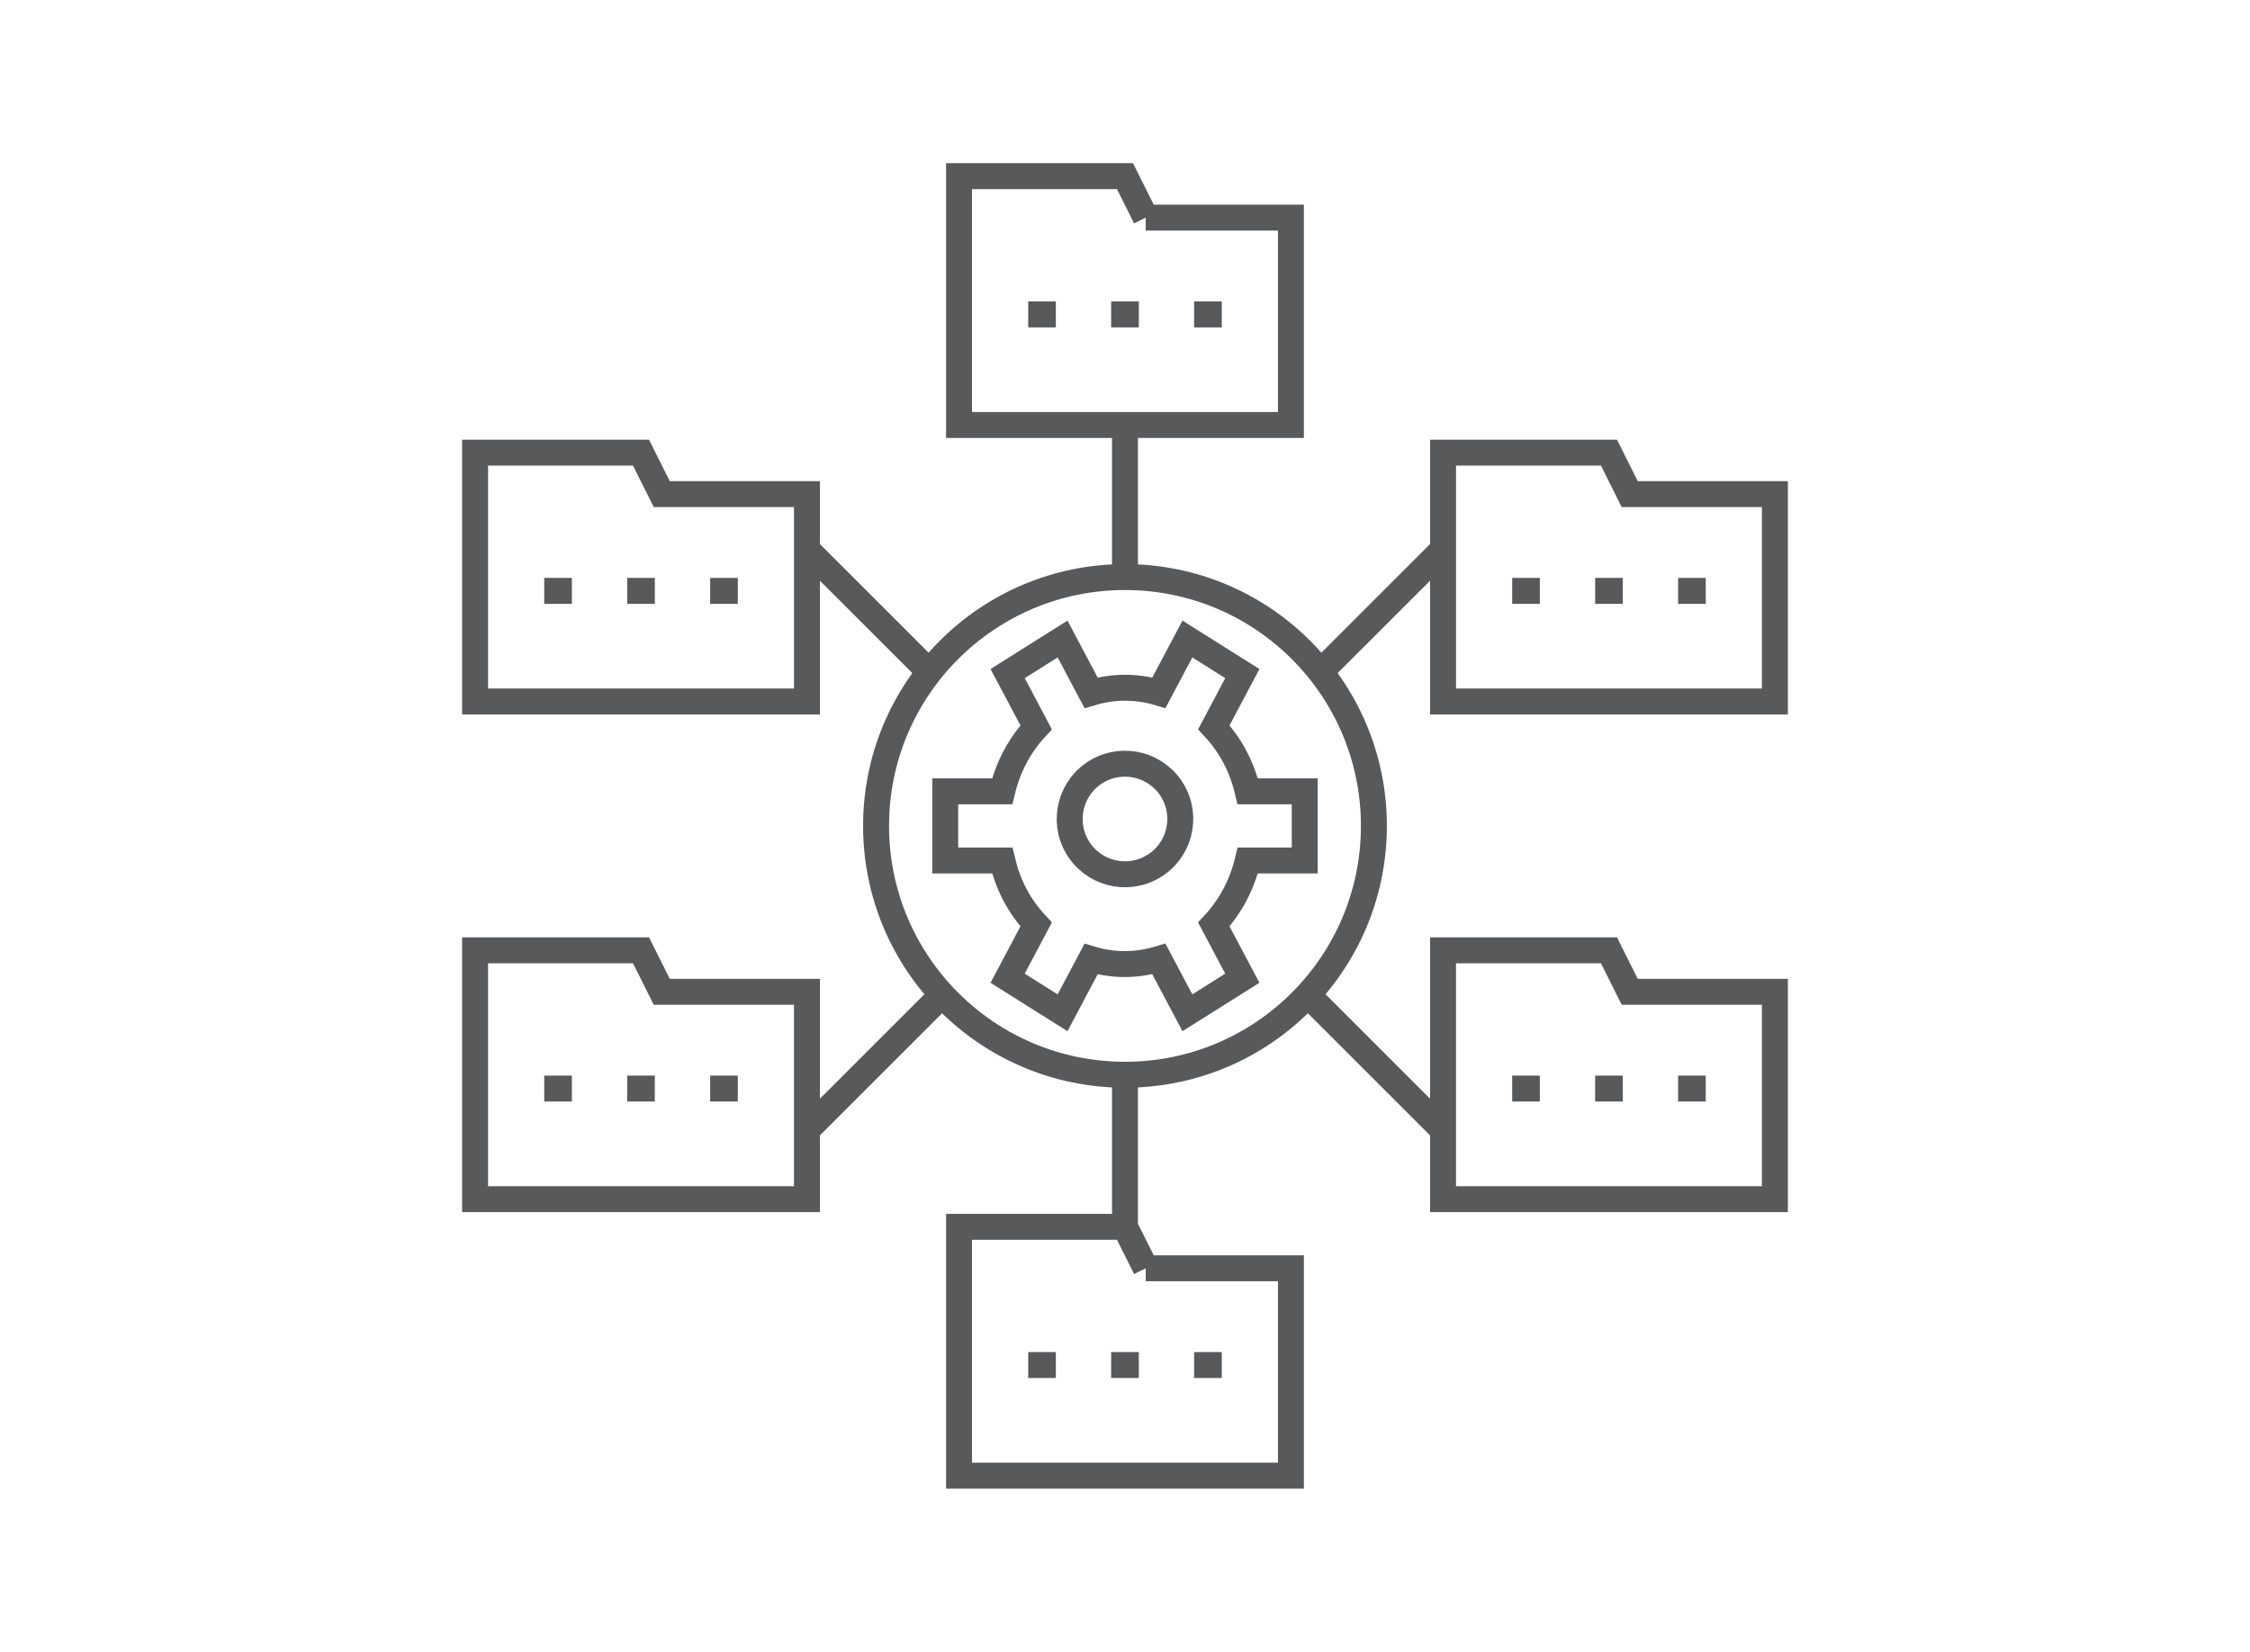 <?xml version="1.0" encoding="UTF-8"?>
<!DOCTYPE svg PUBLIC "-//W3C//DTD SVG 1.1//EN" "http://www.w3.org/Graphics/SVG/1.1/DTD/svg11.dtd">
<!-- Creator: CorelDRAW 2017 -->
<svg xmlns="http://www.w3.org/2000/svg" xml:space="preserve" width="45.889mm" height="33.697mm" version="1.1" style="shape-rendering:geometricPrecision; text-rendering:geometricPrecision; image-rendering:optimizeQuality; fill-rule:evenodd; clip-rule:evenodd"
viewBox="0 0 4588.92 3369.72"
 xmlns:xlink="http://www.w3.org/1999/xlink">
 <defs>
  <style type="text/css">
   <![CDATA[
    .str0 {stroke:#58595B;stroke-width:52.92;stroke-miterlimit:10}
    .fil0 {fill:none;fill-rule:nonzero}
   ]]>
  </style>
 </defs>
 <g id="Capa_x0020_1">
  <path class="fil0 str0" d="M3323.83 1008l-42.27 -84.61 -338.45 0 0 84.61 0 423.05 676.83 0 0 -423.05 -296.11 0zm-239.71 197.44l56.38 0m112.84 0l56.39 0m112.82 0l56.4 0m-2368.98 0l56.39 0m112.84 0l56.38 0m112.83 0l56.4 0m-155.11 -197.44l-42.34 -84.61 -338.39 0 0 84.61 0 423.05 676.83 0 0 -423.05 -296.1 0zm1734.42 1212.7l56.38 0m112.84 0l56.39 0m112.82 0l56.4 0m-155.12 -197.43l-42.27 -84.61 -338.45 0 0 84.61 0 423.04 676.83 0 0 -423.04 -296.11 0zm-2213.86 197.43l56.39 0m112.84 0l56.38 0m112.83 0l56.4 0m-155.11 -197.43l-42.34 -84.61 -338.39 0 0 84.61 0 423.04 676.83 0 0 -423.04 -296.1 0zm747.37 761.43l56.39 0m112.78 0l56.44 0m112.77 0l56.44 0m-155.15 -197.39l-42.28 -84.6 -338.43 0 0 84.6 0 423.06 676.87 0 0 -423.06 -296.16 0zm-239.67 -1945.92l56.39 0m112.78 0l56.44 0m112.77 0l56.44 0m-155.15 -197.43l-42.28 -84.62 -338.43 0 0 84.62 0 423.04 676.87 0 0 -423.04 -296.16 0zm465.38 1240.87c0,280.38 -227.28,507.66 -507.66,507.66 -280.38,0 -507.66,-227.28 -507.66,-507.66 0,-280.33 227.28,-507.61 507.66,-507.61 280.38,0 507.66,227.28 507.66,507.61zm-283.52 -141c-12,-22.62 -26.61,-42.53 -42.93,-60.02l58.12 -109.69 -112.05 -70.51 -58.06 109.6c-44.59,-13.48 -92.38,-13.77 -138.34,0.14l-58.17 -109.74 -112.03 70.51 58.16 109.78c-34.08,36.38 -57.73,81.61 -69.32,130.43l-116.13 0 0 141.05 116.27 0c5.71,24.09 14.21,47.84 26.21,70.5 11.99,22.62 26.59,42.52 42.91,59.98l-58.1 109.73 112.03 70.5 58.07 -109.59c44.58,13.48 92.37,13.77 138.35,-0.19l58.15 109.78 112.05 -70.5 -58.16 -109.79c34.06,-36.37 57.71,-81.65 69.32,-130.42l116.11 0 0 -141.05 -116.26 0c-5.7,-24.14 -14.21,-47.84 -26.2,-70.5zm-126.45 70.5c31.12,53.98 12.63,122.96 -41.3,154.08 -53.93,31.17 -122.9,12.68 -154.08,-41.25 -31.12,-53.98 -12.64,-122.96 41.29,-154.08 53.94,-31.17 122.92,-12.68 154.09,41.25zm550.96 -493.5l-253.83 253.77m-761.43 648.67l-282.05 281.99m1015.26 -281.99l282.05 281.99m-1043.48 -930.66l-253.83 -253.77m648.66 -253.83l0 310.22m0 1015.27l0 310.22"/>
 </g>
</svg>
